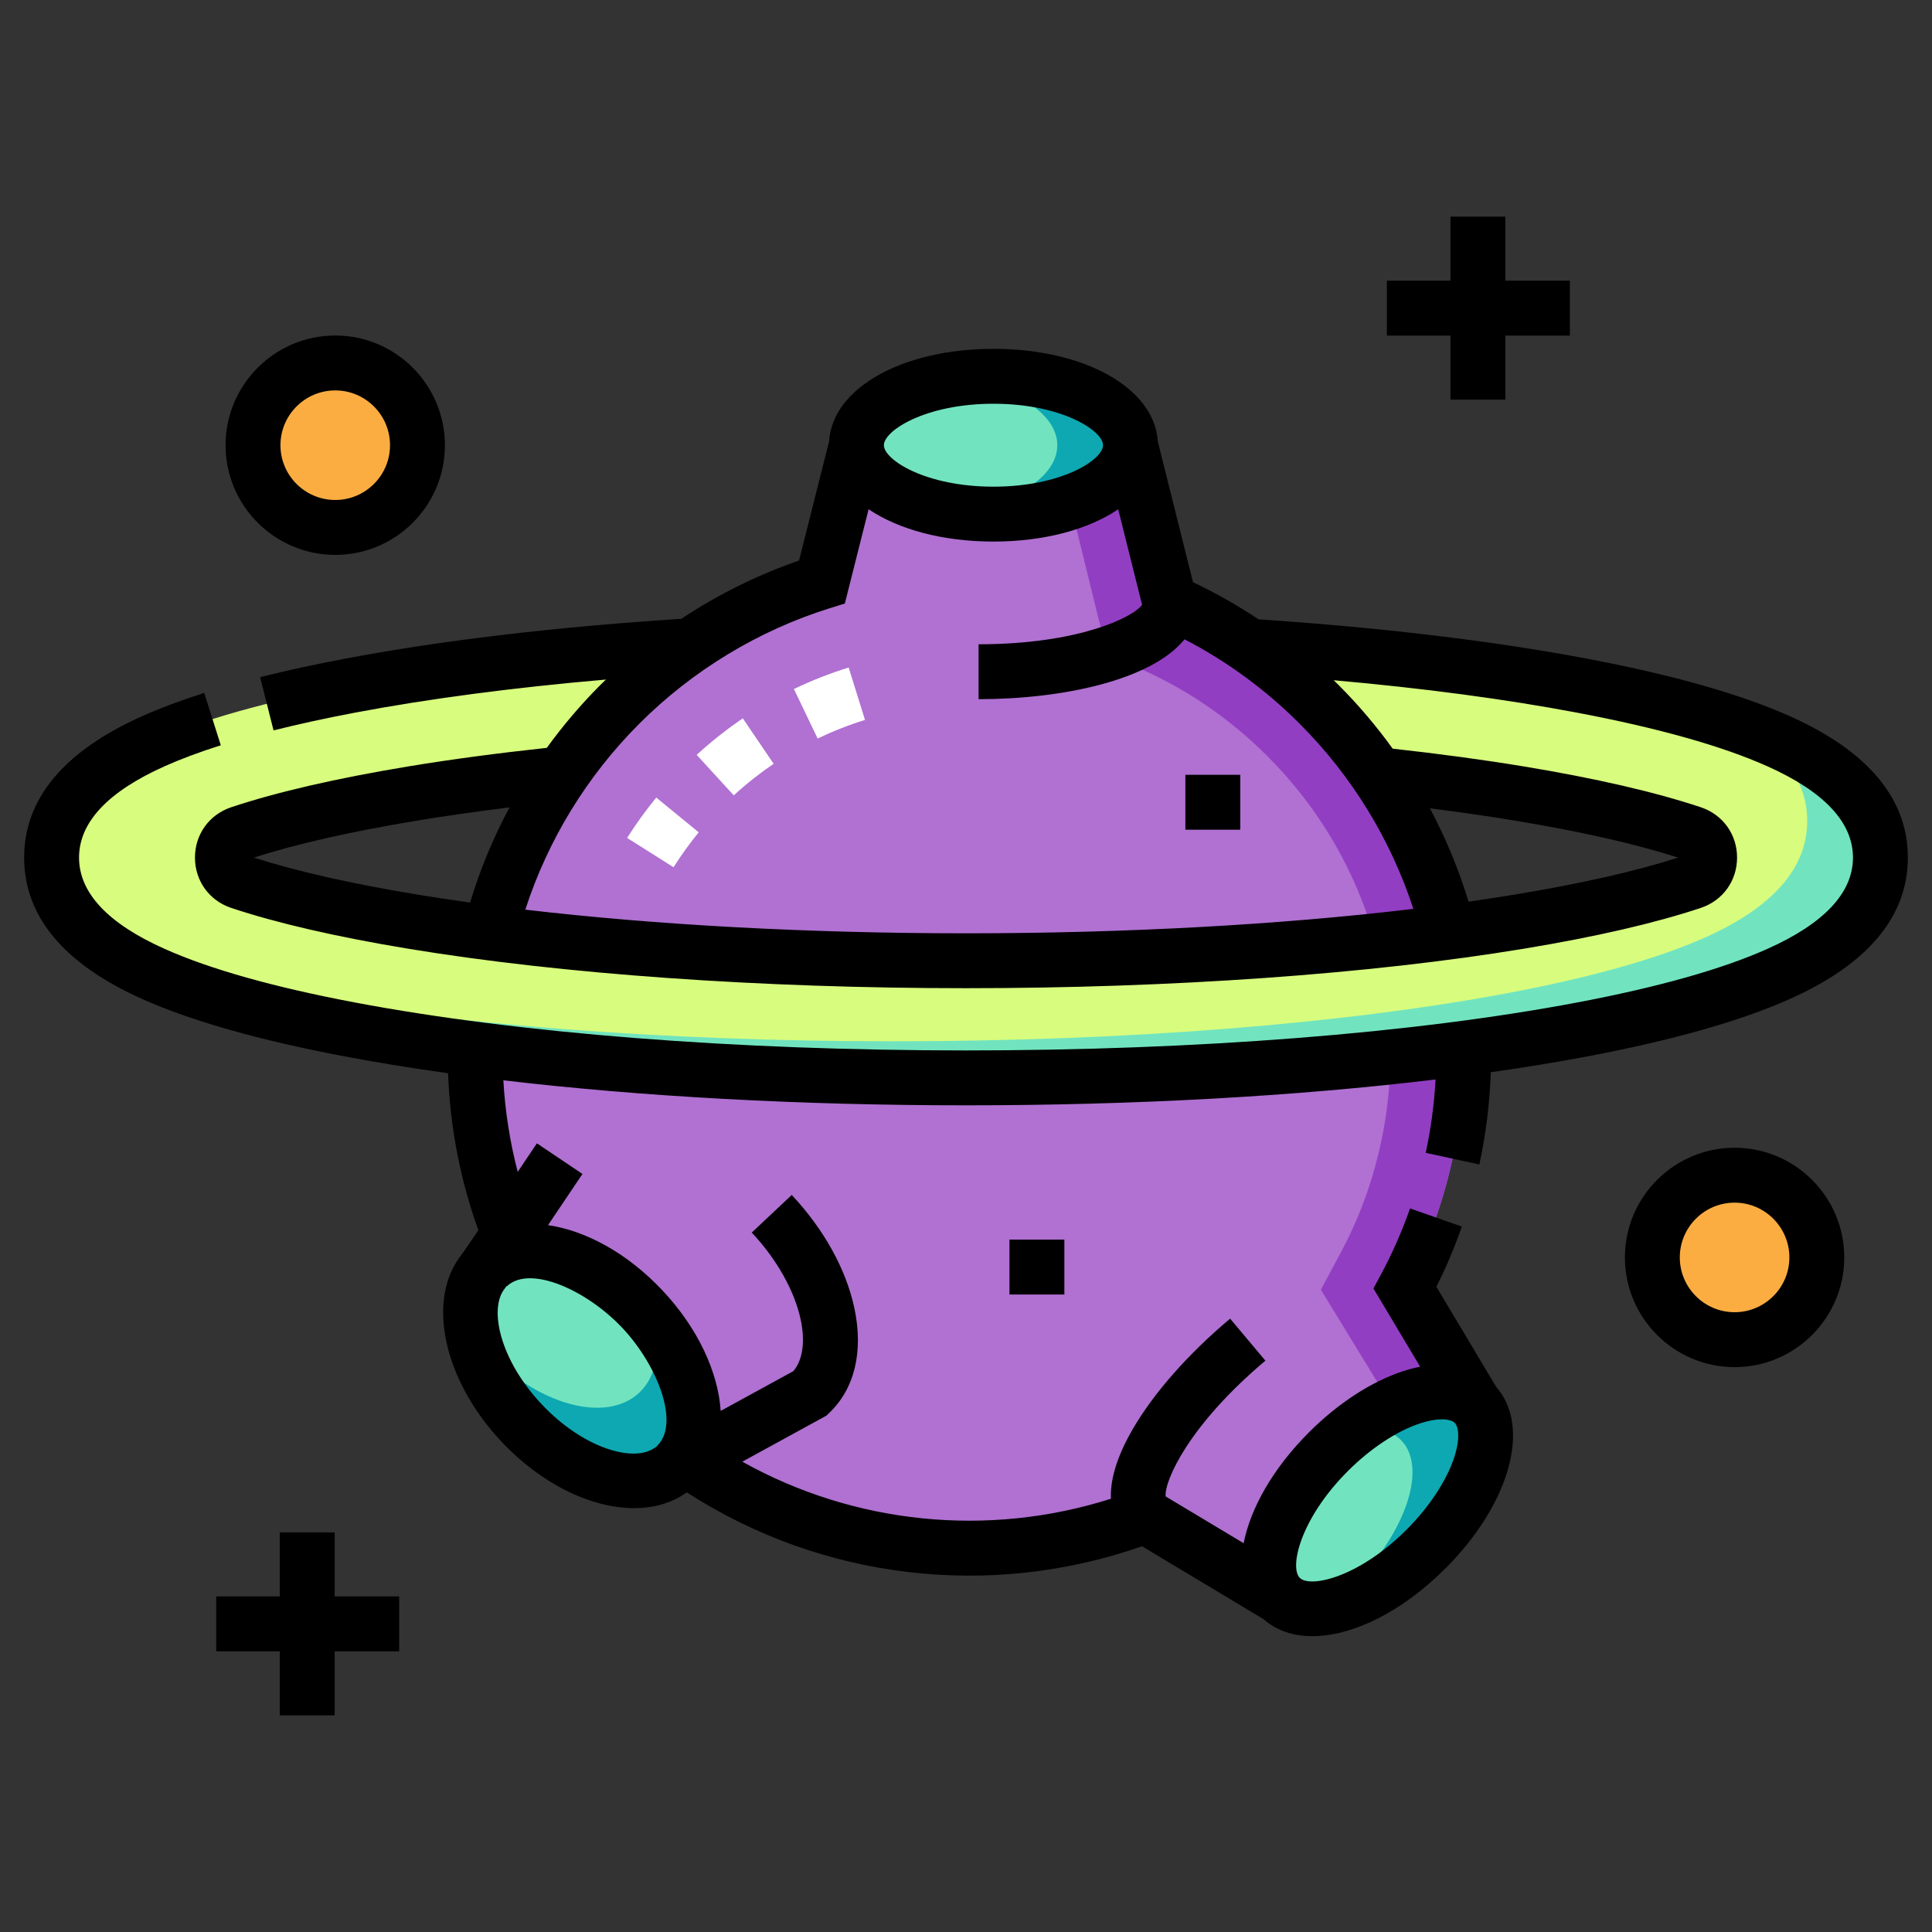 <?xml version="1.0" encoding="UTF-8"?>
<!DOCTYPE svg PUBLIC "-//W3C//DTD SVG 1.1//EN" "http://www.w3.org/Graphics/SVG/1.1/DTD/svg11.dtd">
<!-- Creator: CorelDRAW 2019 (64 Bit) -->
<svg xmlns="http://www.w3.org/2000/svg" xml:space="preserve" width="800px" height="800px" version="1.1" style="shape-rendering:geometricPrecision; text-rendering:geometricPrecision; image-rendering:optimizeQuality; fill-rule:evenodd; clip-rule:evenodd"
viewBox="0 0 800 800"
 xmlns:xlink="http://www.w3.org/1999/xlink"
 enable-background="new 0 0 514.688 514.688">
 <rect x="0" y="0" width="800" height="800" fill="#333333" stroke="none"/>
 <defs>
  <style type="text/css">
   <![CDATA[
    .fil7 {fill:black}
    .fil3 {fill:#0EA8B2}
    .fil2 {fill:#71E4BF}
    .fil1 {fill:#923EC3}
    .fil0 {fill:#B071D2}
    .fil4 {fill:#D8FC7E}
    .fil5 {fill:#FCAD42}
    .fil6 {fill:white}
   ]]>
  </style>
 </defs>
 <g id="Camada_x0020_1">
  <g id="_2781075584192">
   <g>
    <g>
     <path class="fil0" d="M610.39 581.14l-28.61 -47.91c41.67,-77.5 29.81,-176.2 -35.61,-241.62 -18.4,-18.4 -39.43,-32.55 -61.87,-42.47l-16.2 -64.79c0,-15.76 -25.4,-28.54 -56.73,-28.54 -31.34,0 -56.74,12.78 -56.74,28.54l-14.27 56.6c-30.61,9.54 -59.42,26.42 -83.66,50.66 -59.36,59.36 -74.63,146.1 -45.83,219.56l-6.37 9.57c-1.31,1.97 -2.81,3.8 -4.3,5.64 -11.25,13.81 -4.64,41.11 15.75,62.8 20.38,21.69 47.22,29.97 61.71,19.6 1.84,-1.31 3.69,-2.6 5.69,-3.67l1.27 -0.67c56.08,39.07 127.35,46.85 189.48,23.31l56.06 33.63c11.14,11.15 38.14,2.22 60.29,-19.94 22.16,-22.15 31.09,-49.15 19.95,-60.3l-0.01 0z"/>
     <path class="fil1" d="M433.56 169.51l24.93 101.35 13.55 5.99c19.65,8.7 37.37,20.87 52.69,36.19 27.04,27.04 44.12,61.29 49.39,99.04 5.1,36.56 -1.66,74.49 -19.04,106.8l-8.14 15.14 56.28 92.1c12.37,-18.09 15.83,-36.32 7.17,-44.98l-28.61 -47.91c41.67,-77.5 29.81,-176.2 -35.61,-241.62 -18.4,-18.4 -39.43,-32.55 -61.87,-42.47l-16.2 -64.79c0,-12.95 -17.14,-23.87 -40.62,-27.36 2.82,3.62 4.93,7.86 6.08,12.52l0 0z"/>
     <ellipse class="fil2" cx="411.37" cy="184.35" rx="56.74" ry="28.54"/>
     <path class="fil3" d="M411.37 155.81c-5.25,0 -10.33,0.37 -15.16,1.04 23.98,3.34 41.59,14.38 41.59,27.5 0,13.12 -17.61,24.16 -41.59,27.5 4.83,0.67 9.91,1.04 15.16,1.04 31.33,0 56.73,-12.78 56.73,-28.54 0,-15.76 -25.4,-28.54 -56.73,-28.54l0 0z"/>
     <ellipse class="fil2" transform="matrix(0.345 -0.345 0.345 0.345 570.152 621.26)" rx="116.38" ry="58.53"/>
     <path class="fil3" d="M610.39 581.14c-9.5,-9.5 -30.52,-4.4 -50.24,11.04 8.33,-1.61 15.43,-0.39 19.94,4.12 11.14,11.14 2.21,38.14 -19.95,60.3 -3.26,3.26 -6.64,6.23 -10.05,8.9 12.26,-2.36 27.17,-10.86 40.36,-24.06 22.16,-22.15 31.09,-49.15 19.94,-60.3l0 0z"/>
     <ellipse class="fil2" transform="matrix(0.355 -0.334 0.334 0.355 241.127 565.819)" rx="70.48" ry="116.38"/>
     <path class="fil3" d="M270.99 547.87c2.53,11.76 0.62,22.3 -6.3,28.81 -13.83,13 -42.44,5.02 -63.9,-17.81 -1.76,-1.88 -3.42,-3.8 -4.97,-5.75 2.51,11.72 9.41,24.67 20.13,36.06 21.46,22.84 50.06,30.81 63.89,17.81 12.69,-11.93 8.51,-37.37 -8.85,-59.12l0 0z"/>
     <path class="fil4" d="M736.43 306.9c-19.57,-8.75 -46.94,-16.48 -81.33,-22.98 -39.57,-7.47 -86.58,-13 -137.8,-16.34 10.16,6.99 19.83,15 28.87,24.03 9.11,9.11 17.15,18.89 24.19,29.14 20.86,2.21 40.58,4.82 58.79,7.83 33.39,5.52 56.13,11.34 71.51,16.46 9.67,3.22 9.67,16.9 0,20.12 -15.38,5.13 -38.12,10.95 -71.51,16.47 -63.26,10.44 -144.63,16.2 -229.15,16.2 -84.51,0 -165.89,-5.76 -229.15,-16.2 -33.39,-5.52 -56.13,-11.34 -71.5,-16.47 -9.67,-3.22 -9.67,-16.9 0,-20.12 15.37,-5.12 38.11,-10.94 71.5,-16.46 19.1,-3.15 39.86,-5.88 61.85,-8.14 6.98,-10.15 14.98,-19.81 24,-28.83 9.12,-9.12 18.88,-17.2 29.15,-24.23 -52.44,3.31 -100.57,8.91 -140.94,16.54 -34.4,6.51 -61.77,14.23 -81.34,22.98 -28,12.51 -42.2,28.73 -42.2,48.21 0,19.47 14.2,35.69 42.2,48.2 19.58,8.75 46.94,16.48 81.34,22.98 68.37,12.92 158.97,20.04 255.09,20.04 96.13,0 186.72,-7.12 255.1,-20.04 34.4,-6.5 61.76,-14.23 81.33,-22.98 28.01,-12.51 42.21,-28.73 42.21,-48.2 0,-19.48 -14.2,-35.7 -42.21,-48.21l0 0z"/>
     <path class="fil2" d="M736.43 306.9c-3.48,-1.55 -7.21,-3.07 -11.18,-4.56 15.32,10.64 23.08,23.24 23.08,37.61 0,19.48 -14.2,35.7 -42.21,48.21 -19.57,8.74 -46.94,16.47 -81.33,22.97 -68.38,12.93 -158.97,20.04 -255.1,20.04 -96.12,0 -186.72,-7.11 -255.09,-20.04 -28.29,-5.34 -51.81,-11.52 -70.16,-18.41 5.43,3.78 11.8,7.32 19.13,10.59 19.58,8.75 46.94,16.48 81.34,22.98 68.37,12.92 158.97,20.04 255.09,20.04 96.13,0 186.72,-7.12 255.1,-20.04 34.4,-6.5 61.76,-14.23 81.33,-22.98 28.01,-12.51 42.21,-28.73 42.21,-48.2 0,-19.48 -14.2,-35.7 -42.21,-48.21l0 0z"/>
     <g>
      <circle class="fil5" cx="138.82" cy="184.35" r="34.05"/>
      <circle class="fil5" cx="718.26" cy="520.68" r="34.05"/>
     </g>
    </g>
    <g>
     <g>
      <path class="fil6" d="M278.9 359.11l-19.22 -12.14c3.65,-5.79 7.71,-11.41 12.06,-16.72l17.58 14.4c-3.75,4.59 -7.26,9.46 -10.42,14.46zm24.93 -29.77l-15.35 -16.77c6.01,-5.5 12.44,-10.59 19.1,-15.11l12.77 18.81c-5.76,3.91 -11.32,8.3 -16.52,13.07zm34.74 -23.54l-9.83 -20.49c7.25,-3.49 14.88,-6.48 22.67,-8.91l6.76 21.7c-6.74,2.1 -13.33,4.69 -19.6,7.7l0 0z"/>
     </g>
     <g>
      <path class="fil7" d="M741.07 296.52c-20.38,-9.1 -48.6,-17.1 -83.86,-23.77 -39.13,-7.39 -84.9,-12.87 -136.07,-16.3 -8.65,-5.76 -17.7,-10.9 -27.14,-15.37l-14.58 -58.32c-1.33,-21.95 -30.14,-38.31 -68.05,-38.31 -37.91,0 -66.72,16.35 -68.06,38.3l-12.44 49.36c-17.17,5.93 -33.58,14.07 -48.75,24.12 -52.44,3.41 -99.31,8.96 -139.32,16.53 -12.56,2.37 -24.36,4.94 -35.08,7.64l5.55 22.04c10.28,-2.58 21.63,-5.06 33.75,-7.35 30.63,-5.79 65.47,-10.37 103.89,-13.7 -0.75,0.73 -1.51,1.44 -2.25,2.18 -8.13,8.13 -15.55,16.87 -22.24,26.1 -20.47,2.2 -39.78,4.78 -57.42,7.7 -29.66,4.9 -54.31,10.58 -73.25,16.89 -9.12,3.04 -15.02,11.22 -15.02,20.85 0,9.62 5.9,17.8 15.02,20.84 18.94,6.31 43.58,11.99 73.25,16.89 63.85,10.55 145.89,16.35 231,16.35 85.12,0 167.15,-5.8 231,-16.35 29.67,-4.9 54.32,-10.58 73.25,-16.89 9.13,-3.04 15.03,-11.22 15.03,-20.85 0,-9.62 -5.9,-17.8 -15.03,-20.84 -18.94,-6.31 -43.58,-11.99 -73.25,-16.89 -16.75,-2.77 -35.01,-5.24 -54.32,-7.36 -6.75,-9.36 -14.25,-18.21 -22.48,-26.44 -0.64,-0.64 -1.29,-1.27 -1.94,-1.9 37.2,3.3 70.97,7.8 100.73,13.42 33.52,6.34 60.04,13.8 78.8,22.19 23.55,10.51 35.48,23.24 35.48,37.83 0,14.58 -11.93,27.31 -35.48,37.82 -18.76,8.39 -45.27,15.85 -78.8,22.19 -67.7,12.79 -157.55,19.84 -252.99,19.84 -95.44,0 -185.28,-7.05 -252.98,-19.84 -33.53,-6.34 -60.05,-13.8 -78.81,-22.19 -23.54,-10.51 -35.48,-23.24 -35.48,-37.83 0,-14.58 11.94,-27.31 35.48,-37.83 6.69,-2.99 14.51,-5.91 23.22,-8.67l-6.87 -21.67c-9.53,3.02 -18.15,6.25 -25.63,9.59 -32.47,14.51 -48.93,34.22 -48.93,58.58 0,24.37 16.46,44.08 48.93,58.59 20.38,9.1 48.6,17.1 83.87,23.76 13.44,2.54 27.73,4.86 42.74,6.95 0.81,22.26 5.02,44.06 12.54,65 -3.54,5.21 -6.12,8.99 -6.83,9.96 -14.85,18.5 -7.83,51.81 16.41,77.6 16.64,17.7 37.31,27.53 54.91,27.53 7.99,0 15.35,-2.03 21.41,-6.26 0.11,-0.07 0.26,-0.16 0.44,-0.26 55.92,36.11 125.43,44.37 188.48,22.31l50.38 30.23c5.33,4.72 12.28,6.99 20.16,6.99 16.45,0 36.92,-9.9 55.05,-28.02 26.81,-26.81 35.61,-58.74 21.04,-75.21l-24.75 -41.43c4.03,-8.07 7.56,-16.44 10.54,-24.94l-21.45 -7.51c-3.31,9.43 -7.38,18.67 -12.11,27.46l-3.05 5.68 19.35 32.39c-2.36,0.47 -4.77,1.09 -7.25,1.91 -13.04,4.31 -26.8,13.27 -38.75,25.22 -14.92,14.91 -24.25,31.42 -27.09,45.96l-32.29 -19.37c-0.67,-6.33 9.61,-29.6 41.3,-56.21l-14.61 -17.41c-17.26,14.49 -31.54,30.67 -40.22,45.56 -7.18,12.32 -9.45,21.79 -9.14,29.02 -51.02,16.2 -106.23,10.55 -152.64,-15.35 10.98,-6.03 23.71,-12.99 33.48,-18.32l1.28 -0.7 1.06 -1c10.67,-10.03 14.43,-25.51 10.58,-43.6 -3.42,-16.04 -12.63,-32.67 -25.93,-46.82l-16.56 15.57c10.34,11 17.72,24.12 20.25,35.99 1.97,9.22 0.84,16.93 -3.06,21.42 -12.62,6.88 -22.41,12.24 -30.05,16.44 -1.06,-16.01 -9.35,-34.19 -24.12,-49.9 -14.48,-15.41 -31.71,-24.74 -47.37,-27.03 4.08,-6.04 8.82,-13.09 14.26,-21.19l-18.87 -12.68c-2.4,3.57 -5.12,7.63 -7.95,11.82 -3.23,-12.39 -5.22,-25.06 -5.94,-37.92 57.12,6.74 122.97,10.36 191.57,10.36 69.75,0 136.65,-3.74 194.43,-10.7 -0.56,10.22 -1.92,20.4 -4.07,30.38l22.21 4.8c2.72,-12.53 4.29,-25.33 4.74,-38.18 13.97,-1.98 27.31,-4.16 39.89,-6.54 35.27,-6.66 63.49,-14.66 83.87,-23.76 32.47,-14.51 48.93,-34.22 48.93,-58.59 0,-24.36 -16.46,-44.07 -48.93,-58.58l0 0zm-329.7 -129.34c28.14,0 45.37,11.12 45.37,17.17 0,6.05 -17.22,17.17 -45.37,17.17 -28.15,0 -45.37,-11.12 -45.37,-17.17 0,-6.05 17.22,-17.17 45.37,-17.17zm-306.23 187.93c17.53,-5.65 40.24,-10.8 67.57,-15.31 12.01,-1.99 24.82,-3.81 38.27,-5.47 -6.73,12.54 -12.2,25.74 -16.34,39.41 -7.52,-1.05 -14.85,-2.16 -21.93,-3.33 -27.32,-4.51 -50.03,-9.65 -67.57,-15.3zm522.16 -15.31c27.31,4.51 50.02,9.65 67.56,15.31 -17.52,5.64 -40.23,10.79 -67.56,15.3 -6.22,1.03 -12.63,2.01 -19.2,2.95 -4.07,-13.4 -9.44,-26.34 -16.01,-38.65 12.33,1.55 24.11,3.25 35.21,5.09l0 0zm-42.06 36.54c-54.9,6.58 -119.08,10.12 -185.24,10.12 -65.06,0 -128.19,-3.42 -182.48,-9.79 9.37,-28.91 25.53,-55.34 47.21,-77.02 22.07,-22.07 49.39,-38.62 79.02,-47.85l6.08 -1.89 9.84 -39.04c12.29,8.3 30.58,13.38 51.7,13.38 21.1,0 39.36,-5.07 51.66,-13.35l9.88 39.53c-3.84,5.32 -26.65,16.35 -67.7,16.35l0 22.73c34.73,0 71.54,-7.86 85.3,-24.78 17.51,9.09 33.5,20.79 47.62,34.92 21.6,21.6 37.73,47.91 47.11,76.69l0 0zm-27.1 232.78c9.35,-9.35 20.21,-16.53 29.81,-19.7 7.6,-2.51 12.72,-1.93 14.41,-0.24 1.69,1.7 2.28,6.81 -0.24,14.42 -3.17,9.59 -10.35,20.46 -19.7,29.81 -19.9,19.89 -39.94,24.21 -44.22,19.94 -4.28,-4.29 0.04,-24.33 19.94,-44.23l0 0zm-348.23 -76.53c9.59,-9.01 33.16,1.71 47.83,17.31 14.67,15.61 23.91,39.79 14.32,48.81l0.11 0.12c-0.79,0.47 -0.98,0.61 -1.13,0.71 -8.59,6.15 -29.45,0.33 -46.81,-18.14 -17.36,-18.47 -21.88,-39.65 -15.21,-47.85 0.13,-0.17 0.41,-0.54 0.78,-1.07l0.11 0.11z"/>
      <polygon class="fil7" points="418,513.29 440.73,513.29 440.73,536.03 418,536.03 "/>
      <polygon class="fil7" points="490.84,320.83 513.57,320.83 513.57,343.56 490.84,343.56 "/>
      <path class="fil7" d="M138.82 229.77c25.04,0 45.41,-20.38 45.41,-45.42 0,-25.04 -20.37,-45.42 -45.41,-45.42 -25.05,0 -45.42,20.38 -45.42,45.42 0,25.04 20.37,45.42 45.42,45.42zm0 -68.11c12.51,0 22.68,10.18 22.68,22.69 0,12.51 -10.17,22.68 -22.68,22.68 -12.51,0 -22.69,-10.17 -22.69,-22.68 0,-12.51 10.18,-22.69 22.69,-22.69z"/>
      <path class="fil7" d="M718.26 475.26c-25.05,0 -45.42,20.37 -45.42,45.42 0,25.04 20.37,45.42 45.42,45.42 25.04,0 45.41,-20.38 45.41,-45.42 0,-25.05 -20.37,-45.42 -45.41,-45.42zm0 68.1c-12.51,0 -22.69,-10.18 -22.69,-22.68 0,-12.51 10.18,-22.69 22.69,-22.69 12.5,0 22.68,10.18 22.68,22.69 0,12.5 -10.18,22.68 -22.68,22.68z"/>
      <polygon class="fil7" points="600.62,165.48 623.35,165.48 623.35,138.96 650.06,138.96 650.06,116.22 623.35,116.22 623.35,89.7 600.62,89.7 600.62,116.22 574.28,116.22 574.28,138.96 600.62,138.96 "/>
      <polygon class="fil7" points="138.58,634.52 115.85,634.52 115.85,661.04 89.52,661.04 89.52,683.78 115.85,683.78 115.85,710.3 138.58,710.3 138.58,683.78 165.29,683.78 165.29,661.04 138.58,661.04 "/>
     </g>
    </g>
   </g>
  </g>
 </g>
</svg>
